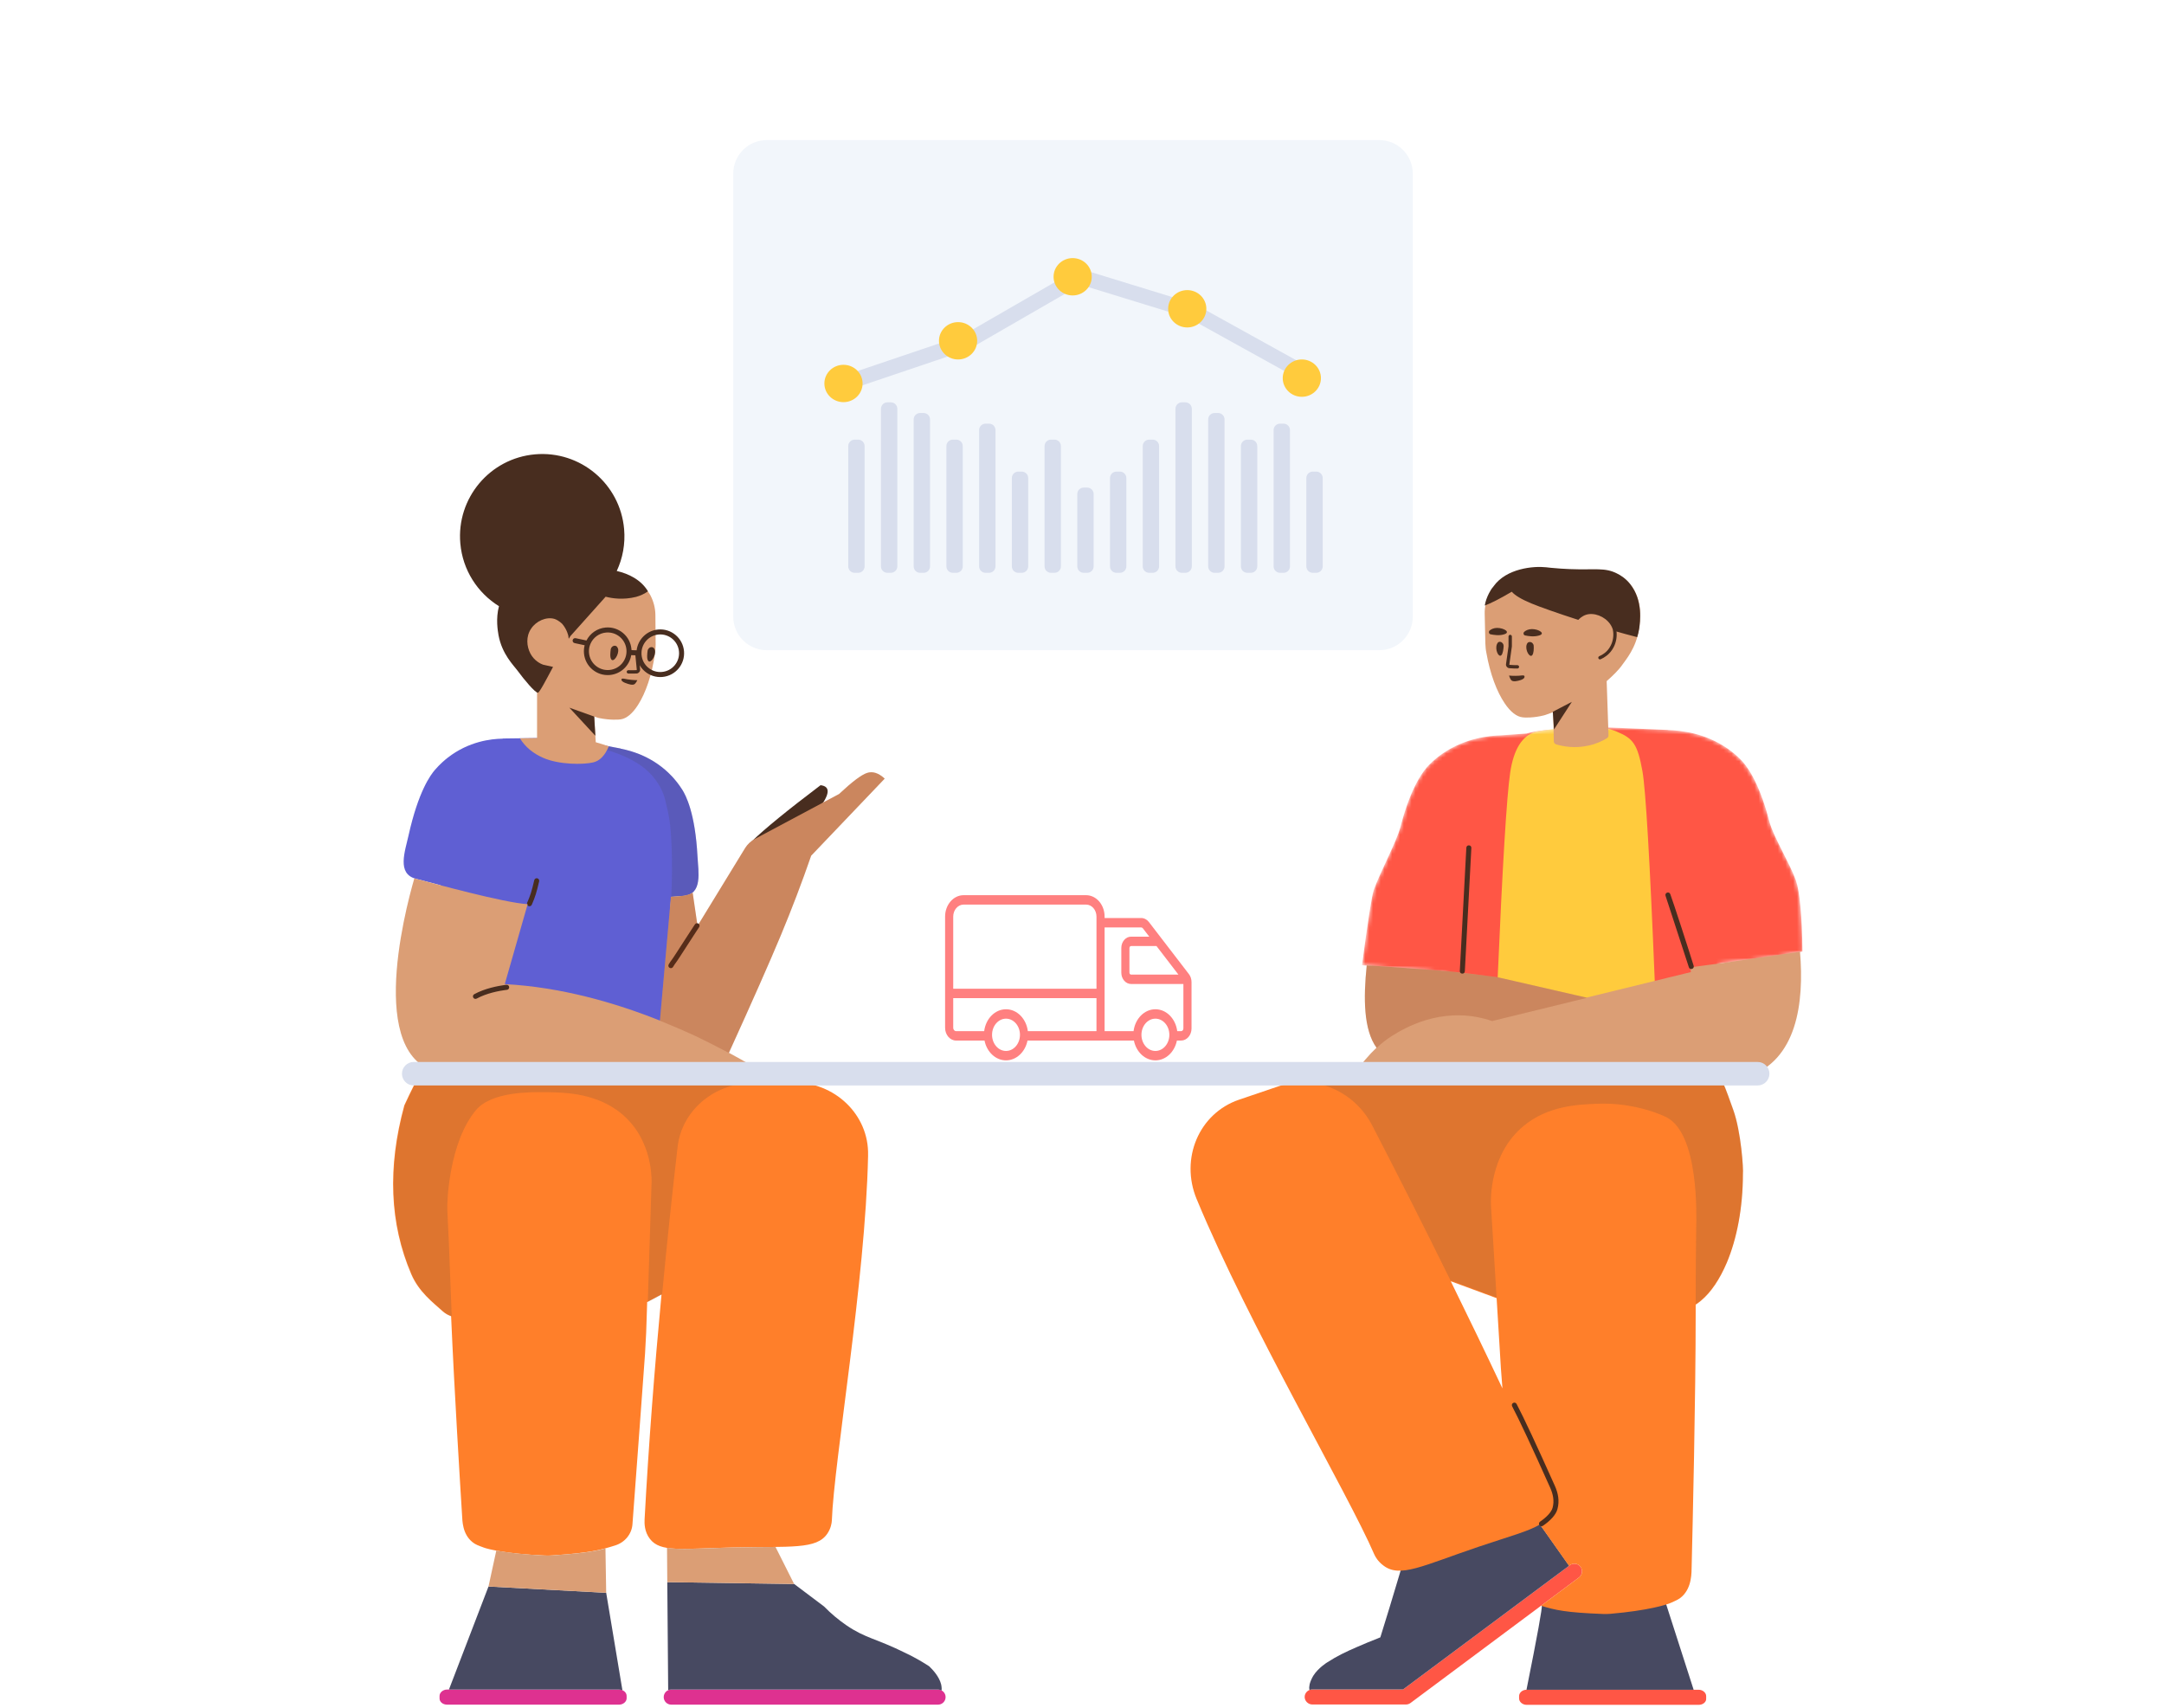<?xml version="1.0" encoding="UTF-8" standalone="no"?>
<svg
   width="531"
   height="419"
   viewBox="0 0 374 443"
   fill="none"
   version="1.1"
   id="svg56"
   sodipodi:docname="image-2.svg"
   inkscape:version="1.3.2 (091e20e, 2023-11-25)"
   xmlns:inkscape="http://www.inkscape.org/namespaces/inkscape"
   xmlns:sodipodi="http://sodipodi.sourceforge.net/DTD/sodipodi-0.dtd"
   xmlns="http://www.w3.org/2000/svg"
   xmlns:svg="http://www.w3.org/2000/svg">
  <defs
     id="defs56">
    <linearGradient
       id="swatch57"
       inkscape:swatch="solid">
      <stop
         style="stop-color:#00a600;stop-opacity:1;"
         offset="0"
         id="stop57" />
    </linearGradient>
  </defs>
  <sodipodi:namedview
     id="namedview56"
     pagecolor="#505050"
     bordercolor="#eeeeee"
     borderopacity="1"
     inkscape:showpageshadow="0"
     inkscape:pageopacity="0"
     inkscape:pagecheckerboard="0"
     inkscape:deskcolor="#505050"
     inkscape:export-bgcolor="#ffffff00"
     inkscape:zoom="2.026738"
     inkscape:cx="187"
     inkscape:cy="221.53826"
     inkscape:window-width="3360"
     inkscape:window-height="1837"
     inkscape:window-x="1728"
     inkscape:window-y="25"
     inkscape:window-maximized="1"
     inkscape:current-layer="svg56" />
  <mask
     id="mask0"
     style="mask-type:alpha"
     maskUnits="userSpaceOnUse"
     x="132"
     y="54"
     width="29"
     height="88">
    <path
       d="M137.816 54.033H154.627C156.567 54.033 157.271 54.235 157.98 54.614C158.689 54.993 159.246 55.55 159.626 56.26C160.005 56.969 160.207 57.673 160.207 59.613V135.519C160.207 137.46 160.005 138.163 159.626 138.873C159.246 139.582 158.689 140.139 157.98 140.518C157.271 140.897 156.567 141.099 154.627 141.099H137.816C135.875 141.099 135.172 140.897 134.462 140.518C133.753 140.139 133.196 139.582 132.817 138.873C132.438 138.163 132.235 137.46 132.235 135.519V59.613C132.235 57.673 132.438 56.969 132.817 56.26C133.196 55.55 133.753 54.993 134.462 54.614C135.172 54.235 135.875 54.033 137.816 54.033Z"
       fill="white"
       id="path2" />
  </mask>
  <mask
     id="mask1"
     style="mask-type:alpha"
     maskUnits="userSpaceOnUse"
     x="93"
     y="54"
     width="29"
     height="88">
    <path
       d="M99.188 54.033H115.999C117.94 54.033 118.643 54.235 119.353 54.614C120.062 54.993 120.619 55.55 120.998 56.26C121.378 56.969 121.58 57.673 121.58 59.613V135.519C121.58 137.46 121.378 138.163 120.998 138.873C120.619 139.582 120.062 140.139 119.353 140.518C118.643 140.897 117.94 141.099 115.999 141.099H99.188C97.248 141.099 96.544 140.897 95.835 140.518C95.126 140.139 94.569 139.582 94.19 138.873C93.81 138.163 93.608 137.46 93.608 135.519V59.613C93.608 57.673 93.81 56.969 94.19 56.26C94.569 55.55 95.126 54.993 95.835 54.614C96.544 54.235 97.248 54.033 99.188 54.033Z"
       fill="white"
       id="path5" />
  </mask>
  <mask
     id="mask2"
     style="mask-type:alpha"
     maskUnits="userSpaceOnUse"
     x="54"
     y="54"
     width="29"
     height="88">
    <path
       d="M60.561 54.033H77.372C79.312 54.033 80.016 54.235 80.725 54.614C81.435 54.993 81.992 55.55 82.371 56.26C82.75 56.969 82.952 57.673 82.952 59.613V135.519C82.952 137.46 82.75 138.163 82.371 138.873C81.992 139.582 81.435 140.139 80.725 140.518C80.016 140.897 79.312 141.099 77.372 141.099H60.561C58.621 141.099 57.917 140.897 57.208 140.518C56.498 140.139 55.942 139.582 55.562 138.873C55.183 138.163 54.981 137.46 54.981 135.519V59.613C54.981 57.673 55.183 56.969 55.562 56.26C55.942 55.55 56.498 54.993 57.208 54.614C57.917 54.235 58.621 54.033 60.561 54.033Z"
       fill="white"
       id="path8" />
  </mask>
  <path
     d="m 264.11,36.337 h -158.882 c -4.808,0 -8.706,3.898 -8.706,8.706 V 159.96 c 0,4.808 3.898,8.706 8.706,8.706 h 158.882 c 4.808,0 8.706,-3.898 8.706,-8.706 V 45.042 c 0,-4.808 -3.898,-8.706 -8.706,-8.706 z"
     fill="#f2f6fb"
     id="path12" />
  <path
     d="m 186.658,73.867 27.95,8.588 29.519,16.346 1.96,-3.411 -29.885,-16.549 -30.04,-9.23 -30.292,17.473 -30.221,10.216 1.3,3.703 30.598,-10.343 z"
     fill="#d8deed"
     id="path13" />
  <path
     d="m 125.122,104.321 c -2.737,0 -4.955,-2.169 -4.955,-4.844 0,-2.675 2.218,-4.844 4.955,-4.844 2.736,0 4.954,2.169 4.954,4.844 0,2.675 -2.218,4.844 -4.954,4.844 z m 29.727,-11.072 c -2.736,0 -4.954,-2.169 -4.954,-4.844 0,-2.675 2.218,-4.844 4.954,-4.844 2.737,0 4.955,2.169 4.955,4.844 0,2.675 -2.218,4.844 -4.955,4.844 z m 29.728,-16.608 c -2.736,0 -4.954,-2.169 -4.954,-4.844 0,-2.675 2.218,-4.844 4.954,-4.844 2.737,0 4.955,2.169 4.955,4.844 0,2.675 -2.218,4.844 -4.955,4.844 z m 29.728,8.304 c -2.736,0 -4.955,-2.169 -4.955,-4.844 0,-2.675 2.219,-4.844 4.955,-4.844 2.736,0 4.955,2.169 4.955,4.844 0,2.675 -2.219,4.844 -4.955,4.844 z m 29.728,17.992 c -2.737,0 -4.955,-2.169 -4.955,-4.844 0,-2.675 2.218,-4.844 4.955,-4.844 2.736,0 4.954,2.169 4.954,4.844 0,2.675 -2.218,4.844 -4.954,4.844 z"
     fill="#ffcb3d"
     id="path14" />
  <path
     d="m 198.509,124.01 v 22.913 c 0,0.922 -0.748,1.672 -1.671,1.672 h -0.902 c -0.922,0 -1.671,-0.748 -1.671,-1.672 v -22.913 c 0,-0.922 0.748,-1.672 1.671,-1.672 h 0.902 c 0.922,0 1.671,0.749 1.671,1.672 z m -8.489,4.144 v 18.769 c 0,0.923 -0.748,1.671 -1.671,1.671 h -0.902 c -0.922,0 -1.671,-0.748 -1.671,-1.671 v -18.769 c 0,-0.923 0.748,-1.671 1.671,-1.671 h 0.902 c 0.922,0 1.671,0.748 1.671,1.671 z m -8.489,-12.437 v 31.205 c 0,0.927 -0.748,1.672 -1.671,1.672 h -0.902 c -0.922,0 -1.671,-0.748 -1.671,-1.672 v -31.205 c 0,-0.926 0.748,-1.672 1.671,-1.672 h 0.902 c 0.922,0 1.671,0.749 1.671,1.672 z m -8.489,8.292 v 22.913 c 0,0.922 -0.748,1.672 -1.671,1.672 h -0.902 c -0.923,0 -1.672,-0.748 -1.672,-1.672 v -22.913 c 0,-0.922 0.749,-1.672 1.672,-1.672 h 0.902 c 0.922,0 1.671,0.749 1.671,1.672 z m -8.489,-12.435 v 35.345 c 0,0.928 -0.749,1.675 -1.672,1.675 h -0.901 c -0.923,0 -1.672,-0.749 -1.672,-1.675 v -35.345 c 0,-0.928 0.749,-1.675 1.672,-1.675 h 0.901 c 0.923,0 1.672,0.75 1.672,1.675 z m -8.489,4.143 v 31.205 c 0,0.927 -0.749,1.672 -1.672,1.672 h -0.901 c -0.923,0 -1.672,-0.748 -1.672,-1.672 v -31.205 c 0,-0.926 0.748,-1.672 1.672,-1.672 h 0.901 c 0.923,0 1.672,0.749 1.672,1.672 z m -8.49,-6.905 v 38.106 c 0,0.93 -0.748,1.676 -1.671,1.676 h -0.902 c -0.922,0 -1.671,-0.75 -1.671,-1.676 v -38.106 c 0,-0.93 0.748,-1.677 1.671,-1.677 h 0.902 c 0.922,0 1.671,0.751 1.671,1.677 z m -8.489,-2.768 v 40.878 c 0,0.923 -0.748,1.672 -1.671,1.672 h -0.902 c -0.922,0 -1.671,-0.748 -1.671,-1.672 v -40.878 c 0,-0.924 0.748,-1.673 1.671,-1.673 h 0.902 c 0.922,0 1.671,0.749 1.671,1.673 z m -8.489,9.673 v 31.205 c 0,0.927 -0.748,1.672 -1.671,1.672 h -0.902 c -0.922,0 -1.671,-0.748 -1.671,-1.672 v -31.205 c 0,-0.926 0.748,-1.672 1.671,-1.672 h 0.902 c 0.922,0 1.671,0.749 1.671,1.672 z m 118.849,8.292 v 22.913 c 0,0.922 -0.749,1.672 -1.672,1.672 h -0.902 c -0.922,0 -1.671,-0.748 -1.671,-1.672 v -22.913 c 0,-0.922 0.748,-1.672 1.671,-1.672 h 0.902 c 0.922,0 1.672,0.749 1.672,1.672 z m -8.49,-12.435 v 35.345 c 0,0.928 -0.748,1.675 -1.671,1.675 h -0.902 c -0.922,0 -1.671,-0.749 -1.671,-1.675 v -35.345 c 0,-0.928 0.748,-1.675 1.671,-1.675 h 0.902 c 0.922,0 1.671,0.75 1.671,1.675 z m -8.489,4.143 v 31.205 c 0,0.927 -0.748,1.672 -1.671,1.672 h -0.902 c -0.922,0 -1.671,-0.748 -1.671,-1.672 v -31.205 c 0,-0.926 0.748,-1.672 1.671,-1.672 h 0.902 c 0.922,0 1.671,0.749 1.671,1.672 z m -8.489,-6.905 v 38.106 c 0,0.93 -0.748,1.676 -1.671,1.676 h -0.902 c -0.923,0 -1.672,-0.75 -1.672,-1.676 v -38.106 c 0,-0.93 0.749,-1.677 1.672,-1.677 h 0.902 c 0.922,0 1.671,0.751 1.671,1.677 z m -8.489,-2.768 v 40.878 c 0,0.923 -0.749,1.672 -1.672,1.672 h -0.901 c -0.923,0 -1.672,-0.748 -1.672,-1.672 v -40.878 c 0,-0.924 0.749,-1.673 1.672,-1.673 h 0.901 c 0.923,0 1.672,0.749 1.672,1.673 z m -8.489,9.673 v 31.205 c 0,0.927 -0.749,1.672 -1.672,1.672 h -0.901 c -0.923,0 -1.672,-0.748 -1.672,-1.672 v -31.205 c 0,-0.926 0.748,-1.672 1.672,-1.672 h 0.901 c 0.923,0 1.672,0.749 1.672,1.672 z"
     fill="#d8deed"
     id="path15" />
  <path
     d="M270.305 438.242L313.541 406.03C314.412 405.377 315.674 405.551 316.327 406.422C316.98 407.292 316.806 408.555 315.935 409.207L272.232 441.767C271.361 442.42 270.099 442.246 269.446 441.376C268.793 440.505 268.967 439.243 269.838 438.59L270.305 438.242H270.926C272.014 438.242 272.928 439.136 272.928 440.2C272.885 441.308 272.014 442.159 270.926 442.159H246.767C245.679 442.159 244.765 441.265 244.765 440.2C244.765 439.136 245.679 438.242 246.767 438.242H270.305ZM347.015 442.249H302.354C301.309 442.249 300.395 441.495 300.395 440.591V439.988C300.395 439.084 301.266 438.331 302.354 438.331H346.972C348.017 438.331 348.931 439.084 348.931 439.988V440.591C349.018 441.495 348.104 442.249 347.015 442.249Z"
     fill="#FF5645"
     id="path20" />
  <path
     d="M306.261 416.415C306.91 416.684 317.571 416.282 338.244 415.211L345.68 438.331H302.354C302.341 438.331 302.329 438.331 302.316 438.331C305.142 424.26 306.467 416.947 306.294 416.391L306.261 416.415ZM313.377 406.152L270.305 438.242H246.767C246.502 438.242 246.247 438.295 246.013 438.39C245.975 438.204 245.948 438.019 245.94 437.847C245.984 437.542 245.984 437.194 246.071 436.845C246.288 436.062 246.637 435.322 247.028 434.669C248.291 432.667 250.554 431.274 250.554 431.274C253.166 429.576 255.56 428.444 258.389 427.225C259.869 426.572 261.959 425.702 264.397 424.744C265.18 422.22 265.964 419.695 266.747 417.127C268.227 412.208 269.707 407.332 271.144 402.457L297.348 383.435L313.377 406.152Z"
     fill="#474961"
     id="path21" />
  <path
     d="M305.779 395.464C302.869 397.241 297.816 398.564 289.883 401.243C275.311 406.176 269.485 409.411 265.193 406.108C263.758 405.051 263.08 403.796 262.814 403.197C256.118 387.628 230.294 343.744 216.821 311.228C216.802 311.145 216.751 311.112 216.732 311.029C212.409 300.548 217.337 288.832 227.719 285.276C231.152 284.097 234.594 282.959 238.026 281.779C241.137 280.734 244.373 280.532 247.476 281.066L247.305 280.781L350.985 277.821C352.77 278.702 353.926 282.298 355.96 287.944C357.993 293.591 358.638 303.43 358.464 304.551C358.464 313.32 356.897 321.369 354.285 327.575C352.457 331.859 350.193 335.263 347.581 337.425C347.132 337.803 346.675 338.142 346.21 338.442C346.21 339.045 346.21 339.654 346.21 340.27C346.21 363.038 345.426 395.571 345.165 406.387C345.122 407.818 345.296 411.69 342.684 414.131C341.944 414.846 341.204 415.141 339.811 415.772C338.723 416.277 333.847 417.792 324.097 418.634C323.487 418.676 322.834 418.718 322.182 418.676C312.405 418.308 309.788 417.661 306.09 416.543L315.935 409.208C316.806 408.555 316.98 407.292 316.327 406.422C315.674 405.551 314.412 405.377 313.541 406.03L313.34 406.18L305.779 395.464ZM296.076 360.165C295.794 356.877 295.544 353.222 295.324 349.15L294.566 336.754L282.67 332.366C287.166 341.501 291.655 350.796 296.076 360.165Z"
     fill="#A339FF"
     id="path22"
     style="fill:#ff7f2a" />
  <path
     opacity="0.177"
     d="M346.21 338.279C346.216 330.345 346.26 323.551 346.34 319.067C346.427 315.238 347.08 294.194 338.636 289.817C337.896 289.439 337.156 289.144 335.676 288.597C334.5 288.176 328.406 285.988 320.571 286.324C315.478 286.535 307.817 286.871 301.505 292.132C292.799 299.413 293.017 310.903 293.104 312.754L294.56 336.578L282.601 332.15C275.767 318.266 268.918 304.752 262.269 291.908C258.983 285.575 252.863 281.553 246.3 280.825L350.985 277.658C352.77 278.539 353.926 282.135 355.96 287.782C357.993 293.428 358.638 303.268 358.464 304.389C358.464 313.158 356.897 321.206 354.285 327.413C352.457 331.697 350.193 335.101 347.581 337.263C347.132 337.641 346.675 337.98 346.21 338.279Z"
     fill="#444444"
     id="path23" />
  <path
     d="M306.578 395.804C308.519 394.475 309.969 392.952 310.355 391.441C310.919 389.337 310.534 387.36 309.662 385.412C304.894 374.755 301.591 367.687 299.747 364.196C299.579 363.877 299.184 363.755 298.865 363.924C298.546 364.092 298.424 364.487 298.593 364.806C300.419 368.264 303.713 375.314 308.47 385.945C309.23 387.645 309.564 389.351 309.092 391.11C308.805 392.234 307.539 393.564 305.84 394.727C305.542 394.931 305.466 395.337 305.67 395.635C305.874 395.932 306.28 396.008 306.578 395.804Z"
     fill="#482D1F"
     id="path24" />
  <mask
     id="mask3"
     style="mask-type:alpha"
     maskUnits="userSpaceOnUse"
     x="259"
     y="188"
     width="115"
     height="92">
    <path
       d="M352.219 249.956C353.235 259.138 353.26 266.797 352.497 271.849C352.497 271.98 352.456 272.156 352.416 272.288C352.213 273.648 351.93 274.789 351.565 275.71C351.525 275.798 351.484 275.886 351.444 275.974C349.379 279.309 333.06 278.124 329.213 278.255C322.896 278.475 283.314 279.591 282.383 278.977C281.937 278.67 281.411 275.272 280.966 274.789C279.451 273.229 280.098 263.686 281.533 252.25L259.638 250.392C261.167 238.85 262.193 232.325 262.715 230.816C264.238 226.506 268.619 218.341 269.62 214.511C272.406 203.672 275.845 199.624 277.02 198.448C278.37 197.055 279.675 196.098 280.546 195.488C286.423 191.44 292.647 190.831 295.825 190.744C295.869 190.722 299.124 190.497 302.328 190.282C304.903 189.47 308.214 189.22 313.218 189.22C316.881 189.22 320.008 189.441 322.586 189.747C321.857 188.856 321.713 188.625 323.423 188.698L338.875 189.351C338.963 189.351 339.05 189.351 339.137 189.394C342.314 189.481 348.539 190.091 354.415 194.139C355.286 194.748 356.592 195.706 357.941 197.099C359.117 198.274 362.555 202.323 365.341 213.161C366.342 216.992 370.672 224.038 372.196 228.348C373.211 231.221 373.785 237.389 373.917 246.853C367.462 248.156 360.23 249.19 352.219 249.956V249.956Z"
       fill="white"
       id="path25" />
  </mask>
  <g
     mask="url(#mask3)"
     id="g27">
    <path
       d="M352.219 249.956C353.235 259.138 353.26 266.797 352.497 271.849C352.497 271.98 352.456 272.156 352.416 272.288C352.213 273.648 351.93 274.789 351.565 275.71C351.525 275.798 351.484 275.886 351.444 275.974C349.379 279.309 333.06 278.124 329.213 278.255C322.896 278.475 283.314 279.591 282.383 278.977C281.937 278.67 281.411 275.272 280.966 274.789C279.451 273.229 280.098 263.686 281.533 252.25L259.638 250.392C261.167 238.85 262.193 232.325 262.715 230.816C264.238 226.506 268.619 218.341 269.62 214.511C272.406 203.672 275.845 199.624 277.02 198.448C278.37 197.055 279.675 196.098 280.546 195.488C286.423 191.44 292.647 190.831 295.825 190.744C295.869 190.722 299.124 190.497 302.328 190.282C304.903 189.47 308.214 189.22 313.218 189.22C316.881 189.22 320.008 189.441 322.586 189.747C321.857 188.856 321.713 188.625 323.423 188.698L338.875 189.351C338.963 189.351 339.05 189.351 339.137 189.394C342.314 189.481 348.539 190.091 354.415 194.139C355.286 194.748 356.592 195.706 357.941 197.099C359.117 198.274 362.555 202.323 365.341 213.161C366.342 216.992 370.672 224.038 372.196 228.348C373.211 231.221 373.785 237.389 373.917 246.853C367.462 248.156 360.23 249.19 352.219 249.956V249.956Z"
       fill="#FF5645"
       id="path26" />
    <path
       d="M304.739 189.801C301.201 190.818 298.983 194.362 298.084 200.434C297.186 206.507 296.099 224.354 294.824 253.977L314.759 260.154L335.599 254.588C334.311 222.971 333.244 204.793 332.398 200.054C331.128 192.945 329.923 191.538 325.77 189.801C321.616 188.064 317.67 188.307 313.061 188.727C309.988 189.006 307.214 189.364 304.739 189.801Z"
       fill="#FFCB3D"
       id="path27" />
  </g>
  <path
     d="M323.118 176.691L323.597 190.744C323.597 191.048 323.466 191.353 323.205 191.484C322.073 192.18 320.463 192.964 318.46 193.399C314.847 194.226 311.757 193.617 310.015 193.094C309.667 193.007 309.406 192.659 309.406 192.311L309.239 184.733C306.978 185.574 307.104 185.489 306.881 185.564C304.139 186.26 301.788 186.173 301.353 186.086C299.786 185.955 298.132 184.65 296.652 182.43C294.65 179.47 292.865 174.855 291.907 169.327C291.733 168.544 291.69 167.76 291.646 166.977L291.472 159.185C291.428 157.444 291.864 155.746 292.691 154.135C293.039 153.439 293.387 152.873 293.823 152.394C293.837 152.376 293.851 152.358 293.865 152.34C293.88 152.315 293.895 152.289 293.91 152.264C297.261 147.606 304.27 146.997 307.491 147.345C307.883 147.388 309.275 147.563 311.278 147.693C312.366 147.78 313.237 147.78 313.759 147.824C320.245 148.085 322.813 147.301 326.078 149.043C326.687 149.347 328.08 150.131 329.299 151.654C332.738 155.964 331.735 161.535 331.518 163.19C330.734 168.152 328.037 171.199 327.166 172.461C326.253 173.808 324.541 175.442 323.118 176.691ZM263.403 271.786C260.047 267.135 259.981 258.963 260.866 250.435C261.835 250.435 268.716 250.928 281.509 251.915C284.134 252.133 288.579 252.662 294.843 253.503L317.888 258.787L344.97 252.164L344.839 250.931C348.586 250.449 351.316 250.085 353.03 249.84C357.635 249.183 364.382 248.194 373.272 246.873C374.403 260.255 372.463 275.091 359.639 279.326H305.47L258.66 280.705C257.939 280.726 257.337 280.159 257.316 279.438C257.308 279.152 257.394 278.871 257.56 278.638C259.523 275.901 261.471 273.617 263.403 271.786Z"
     fill="#DB9E75"
     id="path28" />
  <path
     opacity="0.2"
     d="M263.437 271.833C260.048 267.189 259.979 258.991 260.866 250.435C261.835 250.435 266.798 250.774 275.755 251.451C278.864 251.572 285.226 252.256 294.843 253.503C303.972 255.596 311.718 257.372 318.081 258.831L293.393 264.868C292.734 264.643 292.057 264.439 291.361 264.258C279.869 261.281 270.728 266.662 267.507 268.666C266.017 269.592 264.663 270.68 263.437 271.833Z"
     fill="#8C2A00"
     id="path29" />
  <path
     d="M331.032 165.276C329.106 164.792 326.986 164.211 324.795 163.577C324.64 162.977 324.379 162.394 323.99 161.851C322.597 159.892 319.81 158.793 317.72 159.49C316.708 159.827 315.986 160.552 315.75 160.802C310.457 159.095 305.778 157.447 303.589 156.537C301.036 155.475 299.338 154.463 298.494 153.499C295.454 155.293 293.118 156.489 291.487 157.086C291.675 156.011 292.041 154.959 292.563 153.943C292.911 153.246 293.26 152.68 293.695 152.201C293.709 152.183 293.723 152.165 293.737 152.147C293.753 152.122 293.767 152.096 293.782 152.071C297.134 147.413 304.142 146.804 307.363 147.152C307.755 147.196 309.148 147.37 311.15 147.5C312.238 147.587 313.109 147.587 313.631 147.631C320.117 147.892 322.686 147.108 325.95 148.85C326.56 149.154 327.953 149.938 329.171 151.461C332.61 155.771 331.783 161.343 331.566 162.997C331.438 163.807 331.254 164.567 331.032 165.276ZM292.996 164.539C292.56 164.452 292.43 163.886 292.734 163.581C293.126 163.233 293.823 162.885 294.693 162.885C296.478 162.885 298.393 164.06 296.391 164.583C295.216 164.931 293.823 164.713 292.996 164.539ZM301.963 164.844C301.527 164.757 301.397 164.191 301.745 163.886C302.137 163.538 302.833 163.19 303.747 163.19C305.532 163.19 307.447 164.409 305.445 164.887C304.183 165.236 302.833 165.018 301.963 164.844Z"
     fill="#482D1F"
     id="path30" />
  <path
     d="M309.145 184.634L314.088 182.066L309.45 189.22L309.145 184.634Z"
     fill="#482D1F"
     id="path31" />
  <path
     d="M296.391 167.586C296.347 168.326 296.217 169.545 295.781 169.98C295.041 170.633 294.084 168.457 294.65 167.107C294.867 166.541 295.172 166.454 295.52 166.498C296.043 166.585 296.391 167.064 296.391 167.586ZM304.183 167.499C304.226 168.239 304.226 169.458 303.791 169.98C303.138 170.72 301.919 168.631 302.354 167.238C302.528 166.672 302.833 166.541 303.181 166.541C303.704 166.541 304.139 166.977 304.183 167.499Z"
     fill="#482D1F"
     id="path32" />
  <path
     d="M300.613 176.466C300.918 176.379 301.658 176.161 301.788 175.683C301.788 175.596 301.832 175.465 301.788 175.378C301.614 175.073 301.092 175.247 300.308 175.291C298.915 175.378 297.784 175.247 297.784 175.247C297.784 175.247 298.088 176.118 298.306 176.379C298.785 177.032 300.178 176.597 300.613 176.466Z"
     fill="#482D1F"
     id="path33" />
  <path
     d="M297.004 172.27C296.922 172.761 297.303 173.243 297.799 173.326C297.908 173.336 297.908 173.336 297.978 173.342C298.713 173.398 299.172 173.419 299.96 173.419C300.201 173.419 300.396 173.224 300.396 172.984C300.396 172.743 300.201 172.549 299.96 172.549C299.197 172.549 298.759 172.528 298.045 172.474L297.904 172.463C297.903 172.461 297.863 172.411 297.865 172.402L298.52 167.734L298.524 167.673V165.105C298.524 164.865 298.329 164.67 298.088 164.67C297.848 164.67 297.653 164.865 297.653 165.105V167.643L297.004 172.27Z"
     fill="#482D1F"
     id="path34" />
  <path
     d="M324.777 163.679C324.976 164.954 324.747 166.343 324.168 167.459C323.464 168.866 322.474 169.634 321.194 170.224C320.976 170.325 320.881 170.584 320.981 170.802C321.082 171.02 321.341 171.116 321.559 171.015C322.122 170.755 322.568 170.505 323.085 170.104C323.847 169.514 324.484 168.774 324.944 167.854C325.605 166.579 325.865 165.003 325.637 163.544C325.6 163.307 325.378 163.144 325.14 163.181C324.903 163.218 324.74 163.441 324.777 163.679Z"
     fill="#482D1F"
     id="path35" />
  <path
     d="M285.017 251.881C285.865 235.914 286.241 228.811 286.709 219.908C286.755 219.039 288.059 219.108 288.013 219.977L286.321 251.95C286.275 252.819 284.971 252.75 285.017 251.881ZM345.686 250.526C345.94 251.351 344.709 251.741 344.442 250.92L338.391 232.377C338.126 231.565 339.327 231.147 339.624 231.947C340.472 234.235 344.439 246.471 345.686 250.526Z"
     fill="#482D1F"
     id="path36" />
  <path
     d="M22.286 442.2C21.154 442.2 20.284 441.446 20.327 440.542V439.94C20.327 439.036 21.241 438.282 22.286 438.282H66.904C67.992 438.282 68.862 439.036 68.862 439.94V440.542C68.862 441.446 67.948 442.2 66.904 442.2H22.286ZM80.441 438.282H149.653C150.735 438.282 151.612 439.159 151.612 440.241C151.612 441.323 150.735 442.2 149.653 442.2H80.441C79.359 442.2 78.482 441.323 78.482 440.241C78.482 439.159 79.359 438.282 80.441 438.282Z"
     fill="#DE3190"
     id="path37" />
  <path
     d="M77.909 335.79L74.191 337.761L74.136 339.476C74.031 343.877 73.864 347.745 73.637 351.156C73.471 353.838 71.198 384.24 70.375 395.396C70.203 397.925 68.409 400.128 65.866 400.904C62.033 402.106 59.575 402.802 49.538 403.491C48.887 403.551 48.233 403.535 47.622 403.518C37.85 403.089 32.929 401.881 31.825 401.46C30.413 400.935 29.664 400.693 28.901 400.069C26.212 397.943 26.262 394.423 26.172 393.126C25.64 384.57 24.177 361.023 23.324 341.433C22.543 341.155 21.808 340.757 21.174 340.19C18.567 337.841 14.952 335.129 12.974 330.511C7.376 317.443 6.778 302.855 11.181 286.749C14.627 279.295 16.945 275.25 18.132 274.612L109.302 280.839C110.142 280.821 110.983 280.802 111.826 280.784C122.839 280.586 131.762 289.181 131.501 299.678C131.501 299.757 131.501 299.796 131.501 299.876C130.805 332.434 122.665 378.816 122.099 394.501C122.055 395.095 121.881 396.402 120.967 397.789C118.138 402.027 111.521 401.076 96.068 401.433C82.922 401.749 77.612 402.7 74.913 399.214C73.433 397.313 73.477 395.135 73.52 394.144C74.578 374.604 76.111 354.883 77.909 335.79Z"
     fill="#10B981"
     id="path38"
     style="fill:#ff7f2a" />
  <path
     opacity="0.177"
     d="M78.066 335.774L74.351 337.744L75.345 306.365C75.327 304.645 75.176 294.249 66.284 287.938C59.806 283.381 52.139 283.338 47.042 283.322C44.157 283.308 33.867 283.124 29.804 287.938C22.824 296.211 22.211 311.724 22.345 313.919C22.588 318.308 22.874 325.143 23.157 333.087C23.251 335.747 23.364 338.554 23.49 341.447C22.695 341.168 21.945 340.766 21.3 340.189C18.694 337.84 15.079 335.129 13.101 330.511C7.503 317.442 6.905 302.855 11.307 286.748C14.754 279.295 17.072 275.25 18.259 274.612L108.606 280.783C106.093 280.837 103.588 280.892 101.062 280.947C91.268 281.184 83.128 288.274 82.083 297.543C80.663 309.815 79.302 322.646 78.066 335.774Z"
     fill="#444444"
     id="path39" />
  <path
     d="M67.771 438.475C67.497 438.35 67.183 438.279 66.848 438.279H22.765L33.024 411.555L63.559 413.186L67.771 438.475ZM79.64 438.426L79.41 410.423L112.335 410.902L120.083 416.735C121.868 418.563 123.783 420.174 125.873 421.61C130.922 425.049 133.577 425.006 141.282 428.836C143.415 429.837 145.374 430.969 147.333 432.232C148.29 433.146 149.944 434.887 150.467 436.976C150.554 437.281 150.554 437.629 150.597 437.977C150.597 438.219 150.589 438.401 150.572 438.538C150.285 438.373 149.953 438.279 149.598 438.279H80.386C80.122 438.279 79.87 438.331 79.64 438.426Z"
     fill="#474961"
     id="path40" />
  <path
     d="M80.388 232.645C79.659 247.47 78.015 267.858 76.525 271.817C74.267 277.815 30.959 273.545 25.192 272.233C21.587 271.417 18.226 261.7 17.604 258.446C17.076 255.827 14.147 252.901 20.535 229.621C17.738 228.895 15.445 228.284 14.202 227.966C9.163 226.678 11.381 220.792 12.274 216.747C14.832 205.203 18.039 200.977 19.136 199.704C20.394 198.25 21.612 197.204 22.424 196.568C27.905 192.296 33.711 191.66 36.675 191.614C36.757 191.569 36.838 191.569 36.919 191.569L51.332 191.387C51.284 191.776 51.232 192.192 51.177 192.632C51.779 192.654 52.371 192.681 52.947 192.712C52.967 192.273 52.985 191.858 53.002 191.471L67.167 194.145C67.247 194.159 67.327 194.173 67.399 194.23C70.311 194.788 75.922 196.396 80.61 201.377C81.304 202.118 82.329 203.316 83.327 204.906C84.195 206.297 86.651 210.841 87.25 222.173C87.457 226.144 88.676 232.085 83.499 232.425C82.775 232.472 81.704 232.55 80.388 232.645Z"
     fill="#DE3190"
     id="path41"
     style="fill:#5f5fd3" />
  <path
     opacity="0.177"
     d="M80.445 232.641C80.927 222.707 80.405 215.51 79.965 212.647C79.652 210.599 79.142 208.704 79.142 208.704C78.902 207.359 78.392 205.464 77.15 203.464C73.293 197.059 65.576 195.025 60.376 193.593C59.238 193.288 56.371 192.976 52.943 192.795C52.964 192.325 52.984 191.882 53.002 191.47L67.167 194.145C67.247 194.159 67.327 194.173 67.399 194.23C70.311 194.788 75.922 196.396 80.61 201.377C81.304 202.118 82.329 203.316 83.327 204.906C84.195 206.297 86.651 210.841 87.25 222.173C87.457 226.144 88.676 232.085 83.499 232.425C82.786 232.472 81.735 232.548 80.445 232.641V232.641Z"
     fill="#444444"
     id="path42" />
  <path
     d="M101.35 218.231C104.638 215.037 110.579 210.189 119.173 203.688C121.81 203.995 121.618 206.086 118.598 209.958L101.35 218.231ZM44.258 234.694C44.114 235.025 43.729 235.176 43.399 235.033C43.068 234.889 42.916 234.504 43.06 234.174C43.903 232.235 44.242 231.152 44.895 228.324C44.976 227.972 45.326 227.753 45.678 227.834C46.029 227.915 46.248 228.266 46.167 228.617C45.497 231.519 45.135 232.676 44.258 234.694Z"
     fill="#482D1F"
     id="path43" />
  <path
     d="M35.051 402.219C37.636 402.705 41.791 403.256 47.749 403.518C48.36 403.535 49.014 403.551 49.665 403.49C57.314 402.966 60.561 402.437 63.37 401.682L63.559 413.186L33.024 411.555L35.051 402.219ZM79.34 401.512C82.707 402.086 87.886 401.633 96.195 401.432C100.655 401.329 104.379 401.335 107.489 401.294L112.318 410.902L79.41 410.423L79.34 401.512ZM77.505 264.752L80.361 232.64C80.98 232.592 81.455 232.555 81.786 232.531C82.452 232.481 83.138 232.455 83.93 232.297C84.948 232.094 85.635 231.84 85.991 231.537L87.257 240.17L99.59 220.013C100.197 219.021 101.058 218.21 102.084 217.662L123.97 205.975C127.324 202.828 129.737 201.007 131.209 200.511C132.682 200.014 134.217 200.504 135.815 201.981L116.736 221.974C114.34 228.908 111.702 235.828 108.822 242.736C105.944 249.639 101.469 259.762 95.397 273.105C103.688 277.552 108.68 281.074 108.68 281.074C108.68 281.074 46.963 280.029 22.482 278.529C0.702 277.195 11.204 236.752 13.787 227.844C13.919 227.888 14.058 227.929 14.202 227.966C18.71 229.118 37.001 234.199 43.187 234.546L37.248 255.284C51.838 256.059 65.831 260.095 77.505 264.752ZM60.855 192.542C61.935 192.84 63.057 193.197 64.223 193.611C63.254 195.979 61.906 197.367 60.179 197.775C57.589 198.385 51.39 198.385 47.314 196.634C44.597 195.467 42.551 193.764 41.178 191.527C42.756 191.498 44.238 191.473 45.624 191.453V175.301C44.529 174.017 43.57 172.793 43.006 171.656C42.054 169.773 42.188 165.022 42.601 162.758C42.739 161.828 49.438 155.228 53.316 161.703L52.952 150.548C52.934 149.851 53.449 149.238 54.19 149.217C55.711 149.127 57.225 148.951 58.843 148.46C59.016 148.445 59.186 148.386 59.359 148.371C60.822 148.112 69.07 146.997 73.859 152.783C74.295 153.269 74.691 153.803 75.055 154.47C75.846 156.017 76.301 157.725 76.323 159.471L76.391 167.243C76.373 168.031 76.311 168.823 76.202 169.576C75.422 175.149 73.775 179.794 71.853 182.803C70.435 185.068 68.806 186.434 67.293 186.61C66.863 186.691 64.517 186.853 61.713 186.268C61.53 186.224 61.579 186.262 60.436 185.879L60.855 192.542Z"
     fill="#DB9E75"
     id="path44" />
  <path
     d="M37.678 255.472C38.037 255.438 38.355 255.701 38.389 256.06C38.423 256.419 38.159 256.738 37.8 256.772C37.715 256.78 37.55 256.798 37.314 256.83C36.918 256.883 36.476 256.953 35.999 257.042C34.638 257.295 33.278 257.649 32.015 258.117C31.269 258.393 30.579 258.702 29.957 259.044C29.641 259.218 29.244 259.103 29.07 258.787C28.896 258.471 29.012 258.074 29.328 257.9C30.01 257.525 30.758 257.19 31.561 256.893C32.901 256.396 34.331 256.024 35.76 255.758C36.259 255.665 36.723 255.591 37.141 255.536C37.288 255.516 37.419 255.5 37.532 255.487C37.602 255.479 37.651 255.474 37.678 255.472ZM86.582 239.781C86.781 239.479 87.185 239.396 87.487 239.594C87.788 239.792 87.872 240.197 87.674 240.498C87.656 240.525 87.656 240.525 87.57 240.656C87.485 240.785 87.387 240.935 87.276 241.104C86.96 241.587 86.608 242.125 86.23 242.706C85.148 244.364 84.07 246.028 83.069 247.588C82.966 247.748 82.966 247.748 82.863 247.909C81.339 250.287 81.626 249.617 80.901 250.833C80.716 251.143 80.316 251.245 80.006 251.06C79.696 250.876 79.595 250.475 79.779 250.165C80.513 248.933 80.232 249.594 81.764 247.204C81.867 247.043 81.867 247.043 81.97 246.882C82.973 245.32 84.053 243.653 85.136 241.992C85.515 241.411 85.867 240.872 86.184 240.388C86.295 240.219 86.393 240.069 86.478 239.94C86.564 239.809 86.564 239.809 86.582 239.781Z"
     fill="#482D1F"
     id="path45" />
  <path
     d="M60.455 185.888L54.006 183.577L60.749 190.865L60.455 185.888Z"
     fill="#482D1F"
     id="path46" />
  <path
     d="M53.834 165.703L53.726 164.9C53.726 164.9 53.416 163.354 52.196 161.888C52.101 161.809 51.281 160.919 50.112 160.541C48.005 159.939 45.396 161.085 44.085 163.078C42.691 165.123 42.915 167.681 43.909 169.561C44.904 171.44 46.588 172.21 47.175 172.421L49.772 172.998C47.892 176.536 46.226 179.699 45.835 179.699C45.119 179.699 42.322 176.385 40.486 173.88C39.591 172.647 36.539 169.725 35.626 164.78C35.433 163.626 34.874 160.53 35.74 157.246C30.22 153.824 26.324 147.933 25.715 140.965C24.688 129.23 33.369 118.885 45.104 117.858C56.839 116.831 67.185 125.512 68.211 137.247C68.55 141.115 67.833 144.833 66.3 148.115C69.351 148.815 72.601 150.374 74.395 153.39C73.528 154.008 72.481 154.52 71.286 154.843C68.036 155.652 65.16 155.248 63.416 154.789C60.394 158.199 57.324 161.57 54.301 164.981C54.152 165.203 53.996 165.445 53.834 165.703Z"
     fill="#482D1F"
     id="path47" />
  <path
     d="M74.304 168.797C74.388 168.265 74.875 167.829 75.403 167.87C75.753 167.883 76.036 168.121 76.219 168.716C76.482 170.223 75.001 172.275 74.445 171.406C74.048 170.873 74.199 169.592 74.304 168.797Z"
     fill="#482D1F"
     id="path48" />
  <path
     d="M64.741 168.437C64.826 167.905 65.312 167.47 65.84 167.511C66.191 167.524 66.474 167.761 66.657 168.357C66.92 169.863 65.439 171.916 64.882 171.047C64.486 170.513 64.636 169.233 64.741 168.437Z"
     fill="#482D1F"
     id="path49" />
  <path
     d="M71.076 169.417L71.498 173.749C71.5 173.766 71.439 173.837 71.419 173.839C71.182 173.86 70.938 173.866 70.556 173.862C70.482 173.861 70.405 173.86 70.293 173.859C70.152 173.857 70.075 173.856 70.001 173.855C69.749 173.852 69.54 173.85 69.317 173.85L69.315 173.85C69.076 173.85 68.881 174.045 68.882 174.286C68.882 174.526 69.077 174.721 69.317 174.721L69.319 174.721C69.536 174.72 69.741 174.722 69.99 174.725C70.063 174.726 70.14 174.727 70.281 174.729C70.394 174.731 70.472 174.732 70.548 174.733C70.955 174.736 71.224 174.73 71.495 174.707C71.994 174.663 72.409 174.169 72.365 173.669L71.942 169.332C71.919 169.093 71.706 168.918 71.467 168.941C71.227 168.964 71.052 169.177 71.076 169.417Z"
     fill="#482D1F"
     id="path50" />
  <path
     d="M68.7 177.223C68.385 177.12 67.617 176.837 67.536 176.407C67.528 176.321 67.474 176.194 67.557 176.143C67.754 175.908 68.294 176.079 69.093 176.227C70.511 176.453 71.646 176.441 71.646 176.441C71.646 176.441 71.273 177.173 71.028 177.369C70.554 177.935 69.153 177.402 68.7 177.223Z"
     fill="#482D1F"
     id="path51" />
  <path
     d="M57.973 167.383L55.363 166.826C55.011 166.75 54.786 166.403 54.861 166.051C54.936 165.698 55.283 165.473 55.636 165.548L58.442 166.147C59.376 164.308 61.21 162.978 63.417 162.785C66.817 162.488 69.816 165.003 70.113 168.404C70.12 168.485 70.126 168.566 70.13 168.647L71.454 168.693C71.803 165.859 74.092 163.555 77.051 163.297C80.451 162.999 83.45 165.515 83.747 168.915C84.045 172.316 81.529 175.314 78.128 175.612C74.73 175.909 71.733 173.397 71.432 169.999L70.055 169.951C69.608 172.671 67.367 174.849 64.494 175.101C61.093 175.398 58.095 172.882 57.798 169.482C57.734 168.756 57.799 168.049 57.973 167.383ZM59.372 167.277C59.136 167.925 59.035 168.635 59.099 169.368C59.333 172.05 61.698 174.034 64.38 173.8C67.063 173.565 69.047 171.2 68.812 168.518C68.578 165.836 66.213 163.851 63.531 164.086C61.689 164.247 60.176 165.413 59.485 166.995C59.483 167.009 59.48 167.023 59.478 167.036C59.459 167.126 59.422 167.207 59.372 167.277ZM72.714 169.508C72.716 169.631 72.722 169.755 72.733 169.879C72.967 172.561 75.332 174.546 78.014 174.311C80.697 174.076 82.681 171.712 82.446 169.029C82.212 166.347 79.847 164.363 77.165 164.597C74.695 164.814 72.817 166.835 72.718 169.247C72.727 169.294 72.731 169.342 72.729 169.391C72.728 169.431 72.722 169.47 72.714 169.508Z"
     fill="#482D1F"
     id="path52" />
  <path
     opacity="0.2"
     d="M80.361 232.641L77.503 264.775C81.553 266.438 84.582 267.742 86.589 268.687C88.596 269.632 91.528 271.113 95.387 273.129C101.464 259.774 105.942 249.643 108.822 242.736C111.702 235.828 114.34 228.908 116.736 221.974L135.815 201.981C134.217 200.504 132.682 200.013 131.209 200.51C129.737 201.006 127.324 202.828 123.97 205.975L102.084 217.662C101.058 218.21 100.197 219.022 99.59 220.014L87.257 240.17L85.991 231.537C85.707 231.841 85.056 232.094 84.038 232.297C83.246 232.455 82.561 232.481 81.894 232.531C81.564 232.556 81.052 232.592 80.361 232.641Z"
     fill="#8C2A00"
     id="path53" />
  <path
     d="M362.294 275.482H13.624C11.941 275.482 10.576 276.846 10.576 278.529C10.576 280.212 11.941 281.576 13.624 281.576H362.294C363.977 281.576 365.341 280.212 365.341 278.529C365.341 276.846 363.977 275.482 362.294 275.482Z"
     fill="#D8DEED"
     id="path54" />
  <path
     d="m 214.727,252.677 -10.358,-13.484 c -0.515,-0.671 -1.255,-1.056 -2.031,-1.056 h -9.474 v -0.368 c 0,-3.061 -2.152,-5.551 -4.795,-5.551 h -31.79 c -2.645,8.2e-4 -4.796,2.491 -4.796,5.551 v 28.853 c 0,1.824 1.282,3.308 2.858,3.308 h 7.369 c 0.587,2.937 2.862,5.135 5.576,5.135 2.714,0 4.989,-2.198 5.576,-5.135 h 17.896 2.108 7.601 c 0.587,2.937 2.862,5.135 5.576,5.135 2.714,0 4.989,-2.198 5.576,-5.135 h 1.079 c 1.498,0 2.717,-1.41 2.717,-3.144 v -12.02 c -0.002,-0.77 -0.245,-1.513 -0.688,-2.09 z m -2.714,0.138 h -12.273 c -0.239,0 -0.433,-0.225 -0.433,-0.501 v -6.4 c 0,-0.276 0.194,-0.501 0.433,-0.501 h 6.586 z m -55.734,-18.156 h 31.79 c 1.482,0 2.688,1.396 2.688,3.112 v 0.368 18.35 h -37.166 v -18.719 c 0,-1.716 1.206,-3.112 2.689,-3.112 z m 11.006,37.968 c -1.996,0 -3.621,-1.879 -3.621,-4.19 0,-2.311 1.625,-4.19 3.621,-4.19 1.996,0 3.621,1.879 3.621,4.19 0,2.311 -1.624,4.19 -3.621,4.19 z m 5.663,-5.135 c -0.398,-3.208 -2.782,-5.683 -5.663,-5.683 -2.88,0 -5.264,2.475 -5.663,5.683 h -7.282 c -0.413,0 -0.75,-0.39 -0.75,-0.869 v -7.695 h 37.166 v 8.564 h -17.809 z m 33.094,5.135 c -1.997,0 -3.621,-1.879 -3.621,-4.19 0,-2.311 1.624,-4.19 3.621,-4.19 1.997,0 3.621,1.879 3.621,4.19 0,2.311 -1.625,4.19 -3.621,4.19 z m 6.654,-5.135 h -0.992 c -0.399,-3.208 -2.782,-5.683 -5.663,-5.683 -2.88,0 -5.264,2.475 -5.663,5.683 h -7.514 v -26.915 h 9.474 c 0.173,0 0.34,0.086 0.455,0.237 l 1.659,2.16 h -4.712 c -1.401,0 -2.54,1.319 -2.54,2.94 v 6.4 c 0,1.621 1.139,2.941 2.54,2.941 h 13.565 v 11.533 c 7.6e-4,0.39 -0.272,0.705 -0.609,0.705 z"
     style="mix-blend-mode:normal;fill:#ff8080;fill-opacity:1;fill-rule:nonzero;stroke:none;stroke-width:0.764;stroke-linecap:butt;stroke-linejoin:miter;stroke-miterlimit:10;stroke-dasharray:none;stroke-opacity:1"
     stroke-linecap="round"
     id="path1-0" />
</svg>
